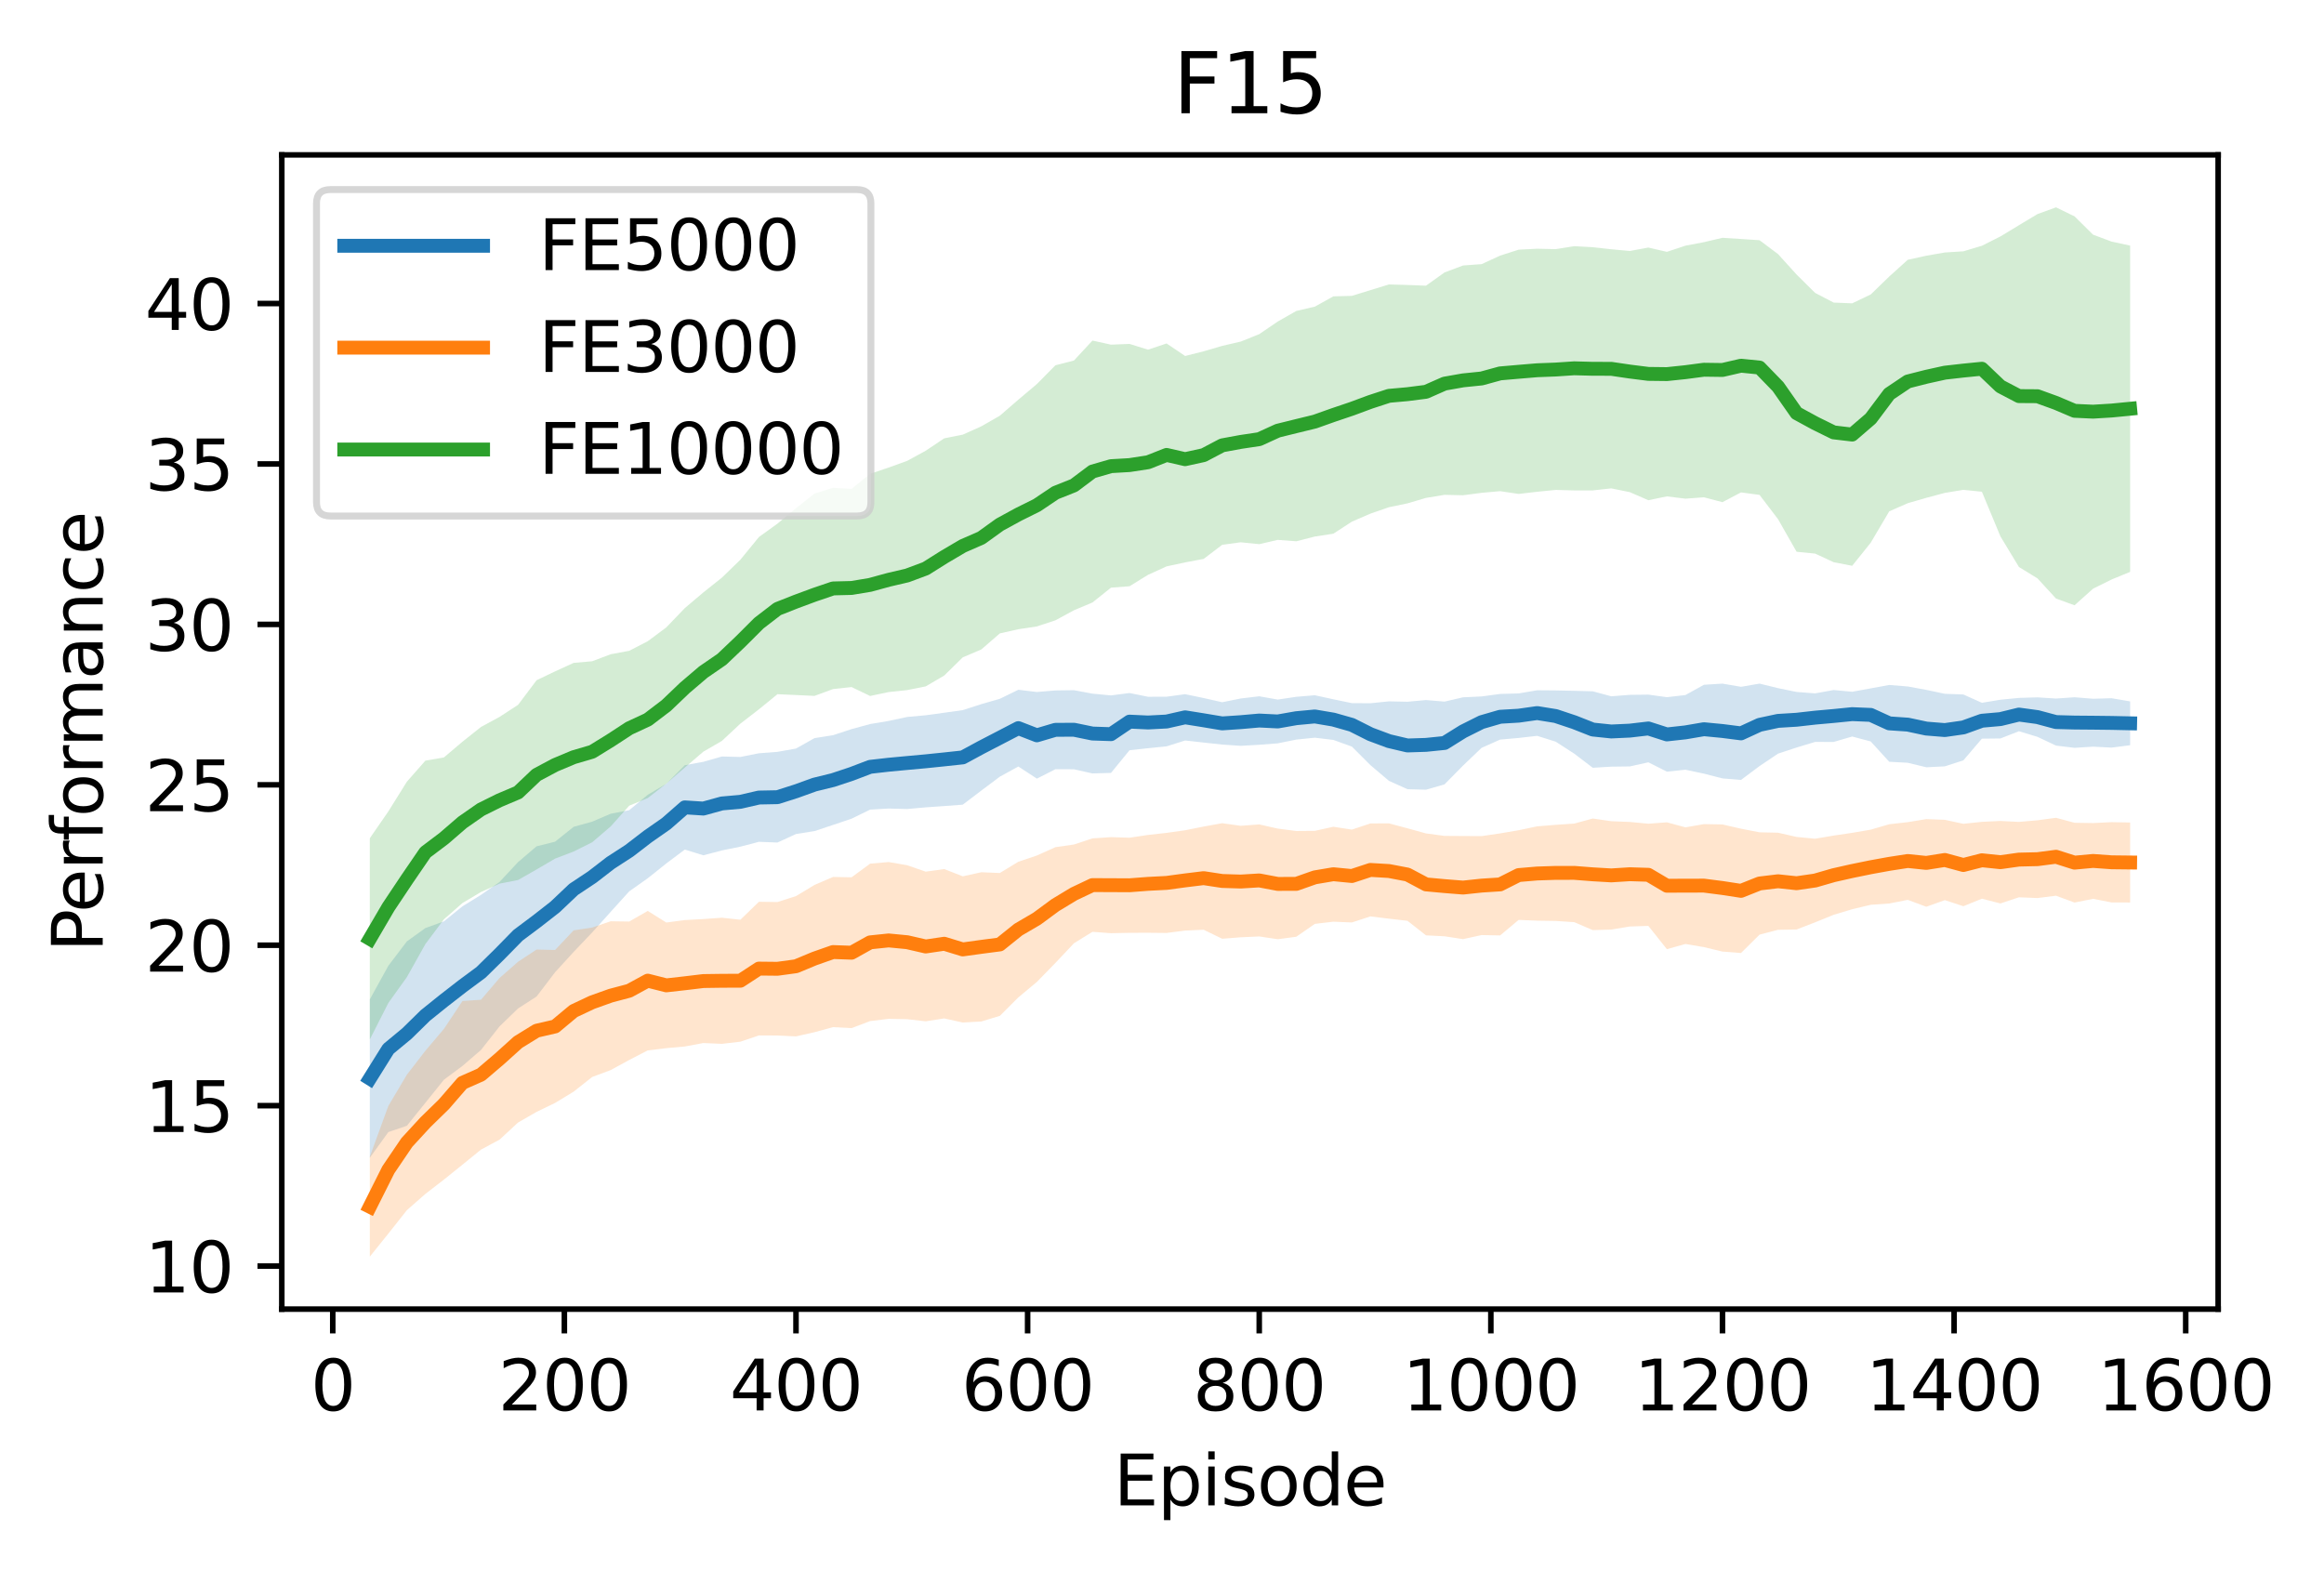 <?xml version="1.0" encoding="utf-8" standalone="no"?>
<!DOCTYPE svg PUBLIC "-//W3C//DTD SVG 1.1//EN"
  "http://www.w3.org/Graphics/SVG/1.1/DTD/svg11.dtd">
<svg xmlns:xlink="http://www.w3.org/1999/xlink" width="334.856pt" height="226.194pt" viewBox="0 0 334.856 226.194" xmlns="http://www.w3.org/2000/svg" version="1.1">
 <defs>
  <style type="text/css">*{stroke-linejoin: round; stroke-linecap: butt}</style>
 </defs>
 <g id="figure_1">
  <g id="patch_1">
   <path d="M 0 226.194 
L 334.856 226.194 
L 334.856 0 
L 0 0 
z
" style="fill: #ffffff"/>
  </g>
  <g id="axes_1">
   <g id="patch_2">
    <path d="M 40.603 188.638 
L 319.603 188.638 
L 319.603 22.318 
L 40.603 22.318 
z
" style="fill: #ffffff"/>
   </g>
   <g id="PolyCollection_1">
    <path d="M 53.285 144.011 
L 53.285 166.824 
L 55.955 163.126 
L 58.625 162.217 
L 61.295 158.903 
L 63.964 155.582 
L 66.634 153.595 
L 69.304 151.291 
L 71.974 147.9 
L 74.644 145.314 
L 77.314 143.592 
L 79.984 140.09 
L 82.653 137.168 
L 85.323 134.362 
L 87.993 131.389 
L 90.663 128.439 
L 93.333 126.551 
L 96.003 124.417 
L 98.673 122.417 
L 101.342 123.246 
L 104.012 122.541 
L 106.682 122 
L 109.352 121.3 
L 112.022 121.404 
L 114.692 120.176 
L 117.361 119.754 
L 120.031 118.866 
L 122.701 117.968 
L 125.371 116.663 
L 128.041 116.506 
L 130.711 116.575 
L 133.381 116.335 
L 136.05 116.149 
L 138.72 115.948 
L 141.39 113.92 
L 144.06 111.918 
L 146.73 110.448 
L 149.4 112.197 
L 152.07 110.84 
L 154.739 110.848 
L 157.409 111.448 
L 160.079 111.372 
L 162.749 108.105 
L 165.419 107.813 
L 168.089 107.545 
L 170.759 106.699 
L 173.428 106.998 
L 176.098 107.288 
L 178.768 107.469 
L 181.438 107.318 
L 184.108 107.111 
L 186.778 106.571 
L 189.448 106.297 
L 192.117 106.618 
L 194.787 107.58 
L 197.457 110.25 
L 200.127 112.516 
L 202.797 113.72 
L 205.467 113.793 
L 208.137 113.021 
L 210.806 110.313 
L 213.476 107.761 
L 216.146 106.572 
L 218.816 106.334 
L 221.486 106.031 
L 224.156 106.871 
L 226.826 108.597 
L 229.495 110.632 
L 232.165 110.472 
L 234.835 110.438 
L 237.505 109.843 
L 240.175 111.19 
L 242.845 110.912 
L 245.515 111.479 
L 248.184 112.164 
L 250.854 112.385 
L 253.524 110.388 
L 256.194 108.592 
L 258.864 107.715 
L 261.534 106.906 
L 264.204 106.911 
L 266.873 106.129 
L 269.543 106.837 
L 272.213 109.766 
L 274.883 109.912 
L 277.553 110.56 
L 280.223 110.426 
L 282.893 109.563 
L 285.562 106.437 
L 288.232 106.409 
L 290.902 105.366 
L 293.572 106.174 
L 296.242 107.435 
L 298.912 107.759 
L 301.582 107.589 
L 304.251 107.726 
L 306.921 107.384 
L 306.921 101.067 
L 306.921 101.067 
L 304.251 100.611 
L 301.582 100.687 
L 298.912 100.473 
L 296.242 100.656 
L 293.572 100.486 
L 290.902 100.564 
L 288.232 100.827 
L 285.562 101.27 
L 282.893 100.071 
L 280.223 99.973 
L 277.553 99.407 
L 274.883 98.917 
L 272.213 98.701 
L 269.543 99.191 
L 266.873 99.678 
L 264.204 99.429 
L 261.534 99.912 
L 258.864 99.707 
L 256.194 99.158 
L 253.524 98.504 
L 250.854 98.965 
L 248.184 98.505 
L 245.515 98.673 
L 242.845 100.153 
L 240.175 100.462 
L 237.505 100.092 
L 234.835 100.123 
L 232.165 100.333 
L 229.495 99.615 
L 226.826 99.542 
L 224.156 99.487 
L 221.486 99.465 
L 218.816 99.919 
L 216.146 99.993 
L 213.476 100.355 
L 210.806 100.478 
L 208.137 101.098 
L 205.467 100.872 
L 202.797 101.117 
L 200.127 101.061 
L 197.457 101.335 
L 194.787 101.318 
L 192.117 100.764 
L 189.448 100.182 
L 186.778 100.406 
L 184.108 100.805 
L 181.438 100.331 
L 178.768 100.65 
L 176.098 101.188 
L 173.428 100.584 
L 170.759 100.028 
L 168.089 100.392 
L 165.419 100.401 
L 162.749 99.861 
L 160.079 100.205 
L 157.409 99.952 
L 154.739 99.454 
L 152.07 99.49 
L 149.4 99.714 
L 146.73 99.392 
L 144.06 100.695 
L 141.39 101.464 
L 138.72 102.326 
L 136.05 102.701 
L 133.381 103.066 
L 130.711 103.311 
L 128.041 103.883 
L 125.371 104.331 
L 122.701 105.059 
L 120.031 105.938 
L 117.361 106.36 
L 114.692 107.862 
L 112.022 108.337 
L 109.352 108.543 
L 106.682 109.074 
L 104.012 109.007 
L 101.342 109.775 
L 98.673 110.258 
L 96.003 112.931 
L 93.333 114.526 
L 90.663 116.743 
L 87.993 117.255 
L 85.323 118.399 
L 82.653 119.141 
L 79.984 121.282 
L 77.314 121.95 
L 74.644 124.226 
L 71.974 127.089 
L 69.304 128.945 
L 66.634 130.596 
L 63.964 132.761 
L 61.295 133.729 
L 58.625 135.649 
L 55.955 139.163 
L 53.285 144.011 
z
" clip-path="url(#p8055c7cadb)" style="fill: #1f77b4; fill-opacity: 0.2"/>
   </g>
   <g id="PolyCollection_2">
    <path d="M 53.285 166.68 
L 53.285 181.078 
L 55.955 177.755 
L 58.625 174.381 
L 61.295 172.036 
L 63.964 169.974 
L 66.634 167.823 
L 69.304 165.65 
L 71.974 164.222 
L 74.644 161.751 
L 77.314 160.216 
L 79.984 158.924 
L 82.653 157.302 
L 85.323 155.189 
L 87.993 154.193 
L 90.663 152.734 
L 93.333 151.357 
L 96.003 151.036 
L 98.673 150.794 
L 101.342 150.296 
L 104.012 150.413 
L 106.682 150.103 
L 109.352 149.198 
L 112.022 149.211 
L 114.692 149.339 
L 117.361 148.734 
L 120.031 148.008 
L 122.701 148.146 
L 125.371 147.132 
L 128.041 146.809 
L 130.711 146.862 
L 133.381 147.164 
L 136.05 146.749 
L 138.72 147.34 
L 141.39 147.19 
L 144.06 146.381 
L 146.73 143.717 
L 149.4 141.489 
L 152.07 138.755 
L 154.739 135.919 
L 157.409 134.271 
L 160.079 134.469 
L 162.749 134.415 
L 165.419 134.407 
L 168.089 134.434 
L 170.759 134.089 
L 173.428 133.97 
L 176.098 135.269 
L 178.768 135.058 
L 181.438 134.937 
L 184.108 135.338 
L 186.778 134.981 
L 189.448 133.126 
L 192.117 132.811 
L 194.787 132.92 
L 197.457 132.049 
L 200.127 132.376 
L 202.797 132.683 
L 205.467 134.779 
L 208.137 134.914 
L 210.806 135.323 
L 213.476 134.74 
L 216.146 134.789 
L 218.816 132.554 
L 221.486 132.661 
L 224.156 132.703 
L 226.826 132.878 
L 229.495 134.023 
L 232.165 133.948 
L 234.835 133.503 
L 237.505 133.417 
L 240.175 136.771 
L 242.845 136.023 
L 245.515 136.476 
L 248.184 137.117 
L 250.854 137.325 
L 253.524 134.679 
L 256.194 133.979 
L 258.864 133.935 
L 261.534 132.904 
L 264.204 131.818 
L 266.873 131.014 
L 269.543 130.377 
L 272.213 130.188 
L 274.883 129.664 
L 277.553 130.658 
L 280.223 129.705 
L 282.893 130.58 
L 285.562 129.498 
L 288.232 130.183 
L 290.902 129.296 
L 293.572 129.405 
L 296.242 129.068 
L 298.912 130.053 
L 301.582 129.516 
L 304.251 130.036 
L 306.921 130.046 
L 306.921 118.518 
L 306.921 118.518 
L 304.251 118.468 
L 301.582 118.6 
L 298.912 118.557 
L 296.242 117.841 
L 293.572 118.199 
L 290.902 118.431 
L 288.232 118.296 
L 285.562 118.422 
L 282.893 118.706 
L 280.223 118.131 
L 277.553 118.029 
L 274.883 118.469 
L 272.213 118.77 
L 269.543 119.55 
L 266.873 120.007 
L 264.204 120.404 
L 261.534 120.856 
L 258.864 120.599 
L 256.194 119.989 
L 253.524 119.932 
L 250.854 119.411 
L 248.184 118.798 
L 245.515 118.752 
L 242.845 119.216 
L 240.175 118.492 
L 237.505 118.692 
L 234.835 118.439 
L 232.165 118.333 
L 229.495 117.944 
L 226.826 118.674 
L 224.156 118.854 
L 221.486 119.072 
L 218.816 119.632 
L 216.146 120.087 
L 213.476 120.481 
L 210.806 120.467 
L 208.137 120.45 
L 205.467 120.092 
L 202.797 119.354 
L 200.127 118.643 
L 197.457 118.655 
L 194.787 119.541 
L 192.117 119.132 
L 189.448 119.721 
L 186.778 119.743 
L 184.108 119.397 
L 181.438 118.794 
L 178.768 118.995 
L 176.098 118.619 
L 173.428 119.103 
L 170.759 119.636 
L 168.089 120.012 
L 165.419 120.311 
L 162.749 120.71 
L 160.079 120.628 
L 157.409 120.807 
L 154.739 121.69 
L 152.07 122.074 
L 149.4 123.273 
L 146.73 124.172 
L 144.06 125.796 
L 141.39 125.686 
L 138.72 126.274 
L 136.05 125.228 
L 133.381 125.602 
L 130.711 124.676 
L 128.041 124.215 
L 125.371 124.449 
L 122.701 126.414 
L 120.031 126.364 
L 117.361 127.512 
L 114.692 129.124 
L 112.022 129.982 
L 109.352 129.94 
L 106.682 132.528 
L 104.012 132.239 
L 101.342 132.432 
L 98.673 132.576 
L 96.003 132.932 
L 93.333 131.259 
L 90.663 132.789 
L 87.993 132.749 
L 85.323 133.656 
L 82.653 134.059 
L 79.984 136.887 
L 77.314 136.825 
L 74.644 138.586 
L 71.974 140.93 
L 69.304 144.057 
L 66.634 144.243 
L 63.964 148.259 
L 61.295 151.405 
L 58.625 154.863 
L 55.955 159.363 
L 53.285 166.68 
z
" clip-path="url(#p8055c7cadb)" style="fill: #ff7f0e; fill-opacity: 0.2"/>
   </g>
   <g id="PolyCollection_3">
    <path d="M 53.285 120.786 
L 53.285 149.777 
L 55.955 144.519 
L 58.625 140.798 
L 61.295 136.033 
L 63.964 132.468 
L 66.634 130.121 
L 69.304 128.532 
L 71.974 127.329 
L 74.644 126.806 
L 77.314 125.283 
L 79.984 123.72 
L 82.653 122.701 
L 85.323 121.368 
L 87.993 119.083 
L 90.663 116.094 
L 93.333 114.994 
L 96.003 112.918 
L 98.673 110.6 
L 101.342 108.311 
L 104.012 106.764 
L 106.682 104.27 
L 109.352 102.206 
L 112.022 100.028 
L 114.692 100.15 
L 117.361 100.273 
L 120.031 99.291 
L 122.701 99.002 
L 125.371 100.286 
L 128.041 99.721 
L 130.711 99.438 
L 133.381 98.907 
L 136.05 97.341 
L 138.72 94.722 
L 141.39 93.586 
L 144.06 91.272 
L 146.73 90.669 
L 149.4 90.264 
L 152.07 89.384 
L 154.739 87.939 
L 157.409 86.814 
L 160.079 84.68 
L 162.749 84.474 
L 165.419 82.829 
L 168.089 81.614 
L 170.759 81.039 
L 173.428 80.535 
L 176.098 78.506 
L 178.768 78.142 
L 181.438 78.412 
L 184.108 77.794 
L 186.778 77.996 
L 189.448 77.312 
L 192.117 76.903 
L 194.787 75.168 
L 197.457 74.012 
L 200.127 73.088 
L 202.797 72.532 
L 205.467 71.745 
L 208.137 71.303 
L 210.806 71.363 
L 213.476 71.013 
L 216.146 70.775 
L 218.816 71.172 
L 221.486 70.861 
L 224.156 70.595 
L 226.826 70.667 
L 229.495 70.664 
L 232.165 70.373 
L 234.835 70.917 
L 237.505 72.078 
L 240.175 71.525 
L 242.845 71.856 
L 245.515 71.658 
L 248.184 72.36 
L 250.854 70.952 
L 253.524 71.312 
L 256.194 74.816 
L 258.864 79.505 
L 261.534 79.77 
L 264.204 81.008 
L 266.873 81.53 
L 269.543 78.204 
L 272.213 73.68 
L 274.883 72.509 
L 277.553 71.736 
L 280.223 71.022 
L 282.893 70.583 
L 285.562 70.855 
L 288.232 77.286 
L 290.902 81.701 
L 293.572 83.339 
L 296.242 86.247 
L 298.912 87.218 
L 301.582 84.826 
L 304.251 83.501 
L 306.921 82.406 
L 306.921 35.39 
L 306.921 35.39 
L 304.251 34.813 
L 301.582 33.813 
L 298.912 31.176 
L 296.242 29.878 
L 293.572 30.85 
L 290.902 32.452 
L 288.232 34.069 
L 285.562 35.414 
L 282.893 36.214 
L 280.223 36.382 
L 277.553 36.848 
L 274.883 37.433 
L 272.213 39.846 
L 269.543 42.434 
L 266.873 43.708 
L 264.204 43.6 
L 261.534 42.206 
L 258.864 39.56 
L 256.194 36.617 
L 253.524 34.613 
L 250.854 34.438 
L 248.184 34.265 
L 245.515 34.895 
L 242.845 35.401 
L 240.175 36.29 
L 237.505 35.672 
L 234.835 36.164 
L 232.165 35.919 
L 229.495 35.619 
L 226.826 35.474 
L 224.156 35.9 
L 221.486 35.84 
L 218.816 35.976 
L 216.146 36.834 
L 213.476 38.061 
L 210.806 38.255 
L 208.137 39.257 
L 205.467 41.167 
L 202.797 41.063 
L 200.127 40.988 
L 197.457 41.808 
L 194.787 42.633 
L 192.117 42.703 
L 189.448 44.188 
L 186.778 44.809 
L 184.108 46.33 
L 181.438 48.15 
L 178.768 49.221 
L 176.098 49.84 
L 173.428 50.625 
L 170.759 51.294 
L 168.089 49.492 
L 165.419 50.386 
L 162.749 49.558 
L 160.079 49.664 
L 157.409 49.073 
L 154.739 51.953 
L 152.07 52.634 
L 149.4 55.339 
L 146.73 57.591 
L 144.06 59.904 
L 141.39 61.433 
L 138.72 62.631 
L 136.05 63.162 
L 133.381 64.948 
L 130.711 66.407 
L 128.041 67.372 
L 125.371 68.273 
L 122.701 70.441 
L 120.031 70.289 
L 117.361 71.125 
L 114.692 73.223 
L 112.022 75.453 
L 109.352 77.382 
L 106.682 80.648 
L 104.012 83.239 
L 101.342 85.365 
L 98.673 87.624 
L 96.003 90.407 
L 93.333 92.397 
L 90.663 93.776 
L 87.993 94.276 
L 85.323 95.283 
L 82.653 95.519 
L 79.984 96.74 
L 77.314 98.018 
L 74.644 101.568 
L 71.974 103.303 
L 69.304 104.75 
L 66.634 106.877 
L 63.964 109.14 
L 61.295 109.603 
L 58.625 112.64 
L 55.955 116.921 
L 53.285 120.786 
z
" clip-path="url(#p8055c7cadb)" style="fill: #2ca02c; fill-opacity: 0.2"/>
   </g>
   <g id="matplotlib.axis_1">
    <g id="xtick_1">
     <g id="line2d_1">
      <defs>
       <path id="m98cef5ed36" d="M 0 0 
L 0 3.5 
" style="stroke: #000000; stroke-width: 0.8"/>
      </defs>
      <g>
       <use xlink:href="#m98cef5ed36" x="47.945" y="188.638" style="stroke: #000000; stroke-width: 0.8"/>
      </g>
     </g>
     <g id="text_1">
      <!-- 0 -->
      <g transform="translate(44.764 203.237) scale(0.1 -0.1)">
       <defs>
        <path id="DejaVuSans-30" d="M 2034 4250 
Q 1547 4250 1301 3770 
Q 1056 3291 1056 2328 
Q 1056 1369 1301 889 
Q 1547 409 2034 409 
Q 2525 409 2770 889 
Q 3016 1369 3016 2328 
Q 3016 3291 2770 3770 
Q 2525 4250 2034 4250 
z
M 2034 4750 
Q 2819 4750 3233 4129 
Q 3647 3509 3647 2328 
Q 3647 1150 3233 529 
Q 2819 -91 2034 -91 
Q 1250 -91 836 529 
Q 422 1150 422 2328 
Q 422 3509 836 4129 
Q 1250 4750 2034 4750 
z
" transform="scale(0.016)"/>
       </defs>
       <use xlink:href="#DejaVuSans-30"/>
      </g>
     </g>
    </g>
    <g id="xtick_2">
     <g id="line2d_2">
      <g>
       <use xlink:href="#m98cef5ed36" x="81.318" y="188.638" style="stroke: #000000; stroke-width: 0.8"/>
      </g>
     </g>
     <g id="text_2">
      <!-- 200 -->
      <g transform="translate(71.775 203.237) scale(0.1 -0.1)">
       <defs>
        <path id="DejaVuSans-32" d="M 1228 531 
L 3431 531 
L 3431 0 
L 469 0 
L 469 531 
Q 828 903 1448 1529 
Q 2069 2156 2228 2338 
Q 2531 2678 2651 2914 
Q 2772 3150 2772 3378 
Q 2772 3750 2511 3984 
Q 2250 4219 1831 4219 
Q 1534 4219 1204 4116 
Q 875 4013 500 3803 
L 500 4441 
Q 881 4594 1212 4672 
Q 1544 4750 1819 4750 
Q 2544 4750 2975 4387 
Q 3406 4025 3406 3419 
Q 3406 3131 3298 2873 
Q 3191 2616 2906 2266 
Q 2828 2175 2409 1742 
Q 1991 1309 1228 531 
z
" transform="scale(0.016)"/>
       </defs>
       <use xlink:href="#DejaVuSans-32"/>
       <use xlink:href="#DejaVuSans-30" x="63.623"/>
       <use xlink:href="#DejaVuSans-30" x="127.246"/>
      </g>
     </g>
    </g>
    <g id="xtick_3">
     <g id="line2d_3">
      <g>
       <use xlink:href="#m98cef5ed36" x="114.692" y="188.638" style="stroke: #000000; stroke-width: 0.8"/>
      </g>
     </g>
     <g id="text_3">
      <!-- 400 -->
      <g transform="translate(105.148 203.237) scale(0.1 -0.1)">
       <defs>
        <path id="DejaVuSans-34" d="M 2419 4116 
L 825 1625 
L 2419 1625 
L 2419 4116 
z
M 2253 4666 
L 3047 4666 
L 3047 1625 
L 3713 1625 
L 3713 1100 
L 3047 1100 
L 3047 0 
L 2419 0 
L 2419 1100 
L 313 1100 
L 313 1709 
L 2253 4666 
z
" transform="scale(0.016)"/>
       </defs>
       <use xlink:href="#DejaVuSans-34"/>
       <use xlink:href="#DejaVuSans-30" x="63.623"/>
       <use xlink:href="#DejaVuSans-30" x="127.246"/>
      </g>
     </g>
    </g>
    <g id="xtick_4">
     <g id="line2d_4">
      <g>
       <use xlink:href="#m98cef5ed36" x="148.065" y="188.638" style="stroke: #000000; stroke-width: 0.8"/>
      </g>
     </g>
     <g id="text_4">
      <!-- 600 -->
      <g transform="translate(138.521 203.237) scale(0.1 -0.1)">
       <defs>
        <path id="DejaVuSans-36" d="M 2113 2584 
Q 1688 2584 1439 2293 
Q 1191 2003 1191 1497 
Q 1191 994 1439 701 
Q 1688 409 2113 409 
Q 2538 409 2786 701 
Q 3034 994 3034 1497 
Q 3034 2003 2786 2293 
Q 2538 2584 2113 2584 
z
M 3366 4563 
L 3366 3988 
Q 3128 4100 2886 4159 
Q 2644 4219 2406 4219 
Q 1781 4219 1451 3797 
Q 1122 3375 1075 2522 
Q 1259 2794 1537 2939 
Q 1816 3084 2150 3084 
Q 2853 3084 3261 2657 
Q 3669 2231 3669 1497 
Q 3669 778 3244 343 
Q 2819 -91 2113 -91 
Q 1303 -91 875 529 
Q 447 1150 447 2328 
Q 447 3434 972 4092 
Q 1497 4750 2381 4750 
Q 2619 4750 2861 4703 
Q 3103 4656 3366 4563 
z
" transform="scale(0.016)"/>
       </defs>
       <use xlink:href="#DejaVuSans-36"/>
       <use xlink:href="#DejaVuSans-30" x="63.623"/>
       <use xlink:href="#DejaVuSans-30" x="127.246"/>
      </g>
     </g>
    </g>
    <g id="xtick_5">
     <g id="line2d_5">
      <g>
       <use xlink:href="#m98cef5ed36" x="181.438" y="188.638" style="stroke: #000000; stroke-width: 0.8"/>
      </g>
     </g>
     <g id="text_5">
      <!-- 800 -->
      <g transform="translate(171.894 203.237) scale(0.1 -0.1)">
       <defs>
        <path id="DejaVuSans-38" d="M 2034 2216 
Q 1584 2216 1326 1975 
Q 1069 1734 1069 1313 
Q 1069 891 1326 650 
Q 1584 409 2034 409 
Q 2484 409 2743 651 
Q 3003 894 3003 1313 
Q 3003 1734 2745 1975 
Q 2488 2216 2034 2216 
z
M 1403 2484 
Q 997 2584 770 2862 
Q 544 3141 544 3541 
Q 544 4100 942 4425 
Q 1341 4750 2034 4750 
Q 2731 4750 3128 4425 
Q 3525 4100 3525 3541 
Q 3525 3141 3298 2862 
Q 3072 2584 2669 2484 
Q 3125 2378 3379 2068 
Q 3634 1759 3634 1313 
Q 3634 634 3220 271 
Q 2806 -91 2034 -91 
Q 1263 -91 848 271 
Q 434 634 434 1313 
Q 434 1759 690 2068 
Q 947 2378 1403 2484 
z
M 1172 3481 
Q 1172 3119 1398 2916 
Q 1625 2713 2034 2713 
Q 2441 2713 2670 2916 
Q 2900 3119 2900 3481 
Q 2900 3844 2670 4047 
Q 2441 4250 2034 4250 
Q 1625 4250 1398 4047 
Q 1172 3844 1172 3481 
z
" transform="scale(0.016)"/>
       </defs>
       <use xlink:href="#DejaVuSans-38"/>
       <use xlink:href="#DejaVuSans-30" x="63.623"/>
       <use xlink:href="#DejaVuSans-30" x="127.246"/>
      </g>
     </g>
    </g>
    <g id="xtick_6">
     <g id="line2d_6">
      <g>
       <use xlink:href="#m98cef5ed36" x="214.811" y="188.638" style="stroke: #000000; stroke-width: 0.8"/>
      </g>
     </g>
     <g id="text_6">
      <!-- 1000 -->
      <g transform="translate(202.086 203.237) scale(0.1 -0.1)">
       <defs>
        <path id="DejaVuSans-31" d="M 794 531 
L 1825 531 
L 1825 4091 
L 703 3866 
L 703 4441 
L 1819 4666 
L 2450 4666 
L 2450 531 
L 3481 531 
L 3481 0 
L 794 0 
L 794 531 
z
" transform="scale(0.016)"/>
       </defs>
       <use xlink:href="#DejaVuSans-31"/>
       <use xlink:href="#DejaVuSans-30" x="63.623"/>
       <use xlink:href="#DejaVuSans-30" x="127.246"/>
       <use xlink:href="#DejaVuSans-30" x="190.869"/>
      </g>
     </g>
    </g>
    <g id="xtick_7">
     <g id="line2d_7">
      <g>
       <use xlink:href="#m98cef5ed36" x="248.184" y="188.638" style="stroke: #000000; stroke-width: 0.8"/>
      </g>
     </g>
     <g id="text_7">
      <!-- 1200 -->
      <g transform="translate(235.459 203.237) scale(0.1 -0.1)">
       <use xlink:href="#DejaVuSans-31"/>
       <use xlink:href="#DejaVuSans-32" x="63.623"/>
       <use xlink:href="#DejaVuSans-30" x="127.246"/>
       <use xlink:href="#DejaVuSans-30" x="190.869"/>
      </g>
     </g>
    </g>
    <g id="xtick_8">
     <g id="line2d_8">
      <g>
       <use xlink:href="#m98cef5ed36" x="281.558" y="188.638" style="stroke: #000000; stroke-width: 0.8"/>
      </g>
     </g>
     <g id="text_8">
      <!-- 1400 -->
      <g transform="translate(268.833 203.237) scale(0.1 -0.1)">
       <use xlink:href="#DejaVuSans-31"/>
       <use xlink:href="#DejaVuSans-34" x="63.623"/>
       <use xlink:href="#DejaVuSans-30" x="127.246"/>
       <use xlink:href="#DejaVuSans-30" x="190.869"/>
      </g>
     </g>
    </g>
    <g id="xtick_9">
     <g id="line2d_9">
      <g>
       <use xlink:href="#m98cef5ed36" x="314.931" y="188.638" style="stroke: #000000; stroke-width: 0.8"/>
      </g>
     </g>
     <g id="text_9">
      <!-- 1600 -->
      <g transform="translate(302.206 203.237) scale(0.1 -0.1)">
       <use xlink:href="#DejaVuSans-31"/>
       <use xlink:href="#DejaVuSans-36" x="63.623"/>
       <use xlink:href="#DejaVuSans-30" x="127.246"/>
       <use xlink:href="#DejaVuSans-30" x="190.869"/>
      </g>
     </g>
    </g>
    <g id="text_10">
     <!-- Episode -->
     <g transform="translate(160.466 216.915) scale(0.1 -0.1)">
      <defs>
       <path id="DejaVuSans-45" d="M 628 4666 
L 3578 4666 
L 3578 4134 
L 1259 4134 
L 1259 2753 
L 3481 2753 
L 3481 2222 
L 1259 2222 
L 1259 531 
L 3634 531 
L 3634 0 
L 628 0 
L 628 4666 
z
" transform="scale(0.016)"/>
       <path id="DejaVuSans-70" d="M 1159 525 
L 1159 -1331 
L 581 -1331 
L 581 3500 
L 1159 3500 
L 1159 2969 
Q 1341 3281 1617 3432 
Q 1894 3584 2278 3584 
Q 2916 3584 3314 3078 
Q 3713 2572 3713 1747 
Q 3713 922 3314 415 
Q 2916 -91 2278 -91 
Q 1894 -91 1617 61 
Q 1341 213 1159 525 
z
M 3116 1747 
Q 3116 2381 2855 2742 
Q 2594 3103 2138 3103 
Q 1681 3103 1420 2742 
Q 1159 2381 1159 1747 
Q 1159 1113 1420 752 
Q 1681 391 2138 391 
Q 2594 391 2855 752 
Q 3116 1113 3116 1747 
z
" transform="scale(0.016)"/>
       <path id="DejaVuSans-69" d="M 603 3500 
L 1178 3500 
L 1178 0 
L 603 0 
L 603 3500 
z
M 603 4863 
L 1178 4863 
L 1178 4134 
L 603 4134 
L 603 4863 
z
" transform="scale(0.016)"/>
       <path id="DejaVuSans-73" d="M 2834 3397 
L 2834 2853 
Q 2591 2978 2328 3040 
Q 2066 3103 1784 3103 
Q 1356 3103 1142 2972 
Q 928 2841 928 2578 
Q 928 2378 1081 2264 
Q 1234 2150 1697 2047 
L 1894 2003 
Q 2506 1872 2764 1633 
Q 3022 1394 3022 966 
Q 3022 478 2636 193 
Q 2250 -91 1575 -91 
Q 1294 -91 989 -36 
Q 684 19 347 128 
L 347 722 
Q 666 556 975 473 
Q 1284 391 1588 391 
Q 1994 391 2212 530 
Q 2431 669 2431 922 
Q 2431 1156 2273 1281 
Q 2116 1406 1581 1522 
L 1381 1569 
Q 847 1681 609 1914 
Q 372 2147 372 2553 
Q 372 3047 722 3315 
Q 1072 3584 1716 3584 
Q 2034 3584 2315 3537 
Q 2597 3491 2834 3397 
z
" transform="scale(0.016)"/>
       <path id="DejaVuSans-6f" d="M 1959 3097 
Q 1497 3097 1228 2736 
Q 959 2375 959 1747 
Q 959 1119 1226 758 
Q 1494 397 1959 397 
Q 2419 397 2687 759 
Q 2956 1122 2956 1747 
Q 2956 2369 2687 2733 
Q 2419 3097 1959 3097 
z
M 1959 3584 
Q 2709 3584 3137 3096 
Q 3566 2609 3566 1747 
Q 3566 888 3137 398 
Q 2709 -91 1959 -91 
Q 1206 -91 779 398 
Q 353 888 353 1747 
Q 353 2609 779 3096 
Q 1206 3584 1959 3584 
z
" transform="scale(0.016)"/>
       <path id="DejaVuSans-64" d="M 2906 2969 
L 2906 4863 
L 3481 4863 
L 3481 0 
L 2906 0 
L 2906 525 
Q 2725 213 2448 61 
Q 2172 -91 1784 -91 
Q 1150 -91 751 415 
Q 353 922 353 1747 
Q 353 2572 751 3078 
Q 1150 3584 1784 3584 
Q 2172 3584 2448 3432 
Q 2725 3281 2906 2969 
z
M 947 1747 
Q 947 1113 1208 752 
Q 1469 391 1925 391 
Q 2381 391 2643 752 
Q 2906 1113 2906 1747 
Q 2906 2381 2643 2742 
Q 2381 3103 1925 3103 
Q 1469 3103 1208 2742 
Q 947 2381 947 1747 
z
" transform="scale(0.016)"/>
       <path id="DejaVuSans-65" d="M 3597 1894 
L 3597 1613 
L 953 1613 
Q 991 1019 1311 708 
Q 1631 397 2203 397 
Q 2534 397 2845 478 
Q 3156 559 3463 722 
L 3463 178 
Q 3153 47 2828 -22 
Q 2503 -91 2169 -91 
Q 1331 -91 842 396 
Q 353 884 353 1716 
Q 353 2575 817 3079 
Q 1281 3584 2069 3584 
Q 2775 3584 3186 3129 
Q 3597 2675 3597 1894 
z
M 3022 2063 
Q 3016 2534 2758 2815 
Q 2500 3097 2075 3097 
Q 1594 3097 1305 2825 
Q 1016 2553 972 2059 
L 3022 2063 
z
" transform="scale(0.016)"/>
      </defs>
      <use xlink:href="#DejaVuSans-45"/>
      <use xlink:href="#DejaVuSans-70" x="63.184"/>
      <use xlink:href="#DejaVuSans-69" x="126.66"/>
      <use xlink:href="#DejaVuSans-73" x="154.443"/>
      <use xlink:href="#DejaVuSans-6f" x="206.543"/>
      <use xlink:href="#DejaVuSans-64" x="267.725"/>
      <use xlink:href="#DejaVuSans-65" x="331.201"/>
     </g>
    </g>
   </g>
   <g id="matplotlib.axis_2">
    <g id="ytick_1">
     <g id="line2d_10">
      <defs>
       <path id="mb66de865e9" d="M 0 0 
L -3.5 0 
" style="stroke: #000000; stroke-width: 0.8"/>
      </defs>
      <g>
       <use xlink:href="#mb66de865e9" x="40.603" y="182.435" style="stroke: #000000; stroke-width: 0.8"/>
      </g>
     </g>
     <g id="text_11">
      <!-- 10 -->
      <g transform="translate(20.878 186.234) scale(0.1 -0.1)">
       <use xlink:href="#DejaVuSans-31"/>
       <use xlink:href="#DejaVuSans-30" x="63.623"/>
      </g>
     </g>
    </g>
    <g id="ytick_2">
     <g id="line2d_11">
      <g>
       <use xlink:href="#mb66de865e9" x="40.603" y="159.319" style="stroke: #000000; stroke-width: 0.8"/>
      </g>
     </g>
     <g id="text_12">
      <!-- 15 -->
      <g transform="translate(20.878 163.118) scale(0.1 -0.1)">
       <defs>
        <path id="DejaVuSans-35" d="M 691 4666 
L 3169 4666 
L 3169 4134 
L 1269 4134 
L 1269 2991 
Q 1406 3038 1543 3061 
Q 1681 3084 1819 3084 
Q 2600 3084 3056 2656 
Q 3513 2228 3513 1497 
Q 3513 744 3044 326 
Q 2575 -91 1722 -91 
Q 1428 -91 1123 -41 
Q 819 9 494 109 
L 494 744 
Q 775 591 1075 516 
Q 1375 441 1709 441 
Q 2250 441 2565 725 
Q 2881 1009 2881 1497 
Q 2881 1984 2565 2268 
Q 2250 2553 1709 2553 
Q 1456 2553 1204 2497 
Q 953 2441 691 2322 
L 691 4666 
z
" transform="scale(0.016)"/>
       </defs>
       <use xlink:href="#DejaVuSans-31"/>
       <use xlink:href="#DejaVuSans-35" x="63.623"/>
      </g>
     </g>
    </g>
    <g id="ytick_3">
     <g id="line2d_12">
      <g>
       <use xlink:href="#mb66de865e9" x="40.603" y="136.203" style="stroke: #000000; stroke-width: 0.8"/>
      </g>
     </g>
     <g id="text_13">
      <!-- 20 -->
      <g transform="translate(20.878 140.002) scale(0.1 -0.1)">
       <use xlink:href="#DejaVuSans-32"/>
       <use xlink:href="#DejaVuSans-30" x="63.623"/>
      </g>
     </g>
    </g>
    <g id="ytick_4">
     <g id="line2d_13">
      <g>
       <use xlink:href="#mb66de865e9" x="40.603" y="113.087" style="stroke: #000000; stroke-width: 0.8"/>
      </g>
     </g>
     <g id="text_14">
      <!-- 25 -->
      <g transform="translate(20.878 116.886) scale(0.1 -0.1)">
       <use xlink:href="#DejaVuSans-32"/>
       <use xlink:href="#DejaVuSans-35" x="63.623"/>
      </g>
     </g>
    </g>
    <g id="ytick_5">
     <g id="line2d_14">
      <g>
       <use xlink:href="#mb66de865e9" x="40.603" y="89.971" style="stroke: #000000; stroke-width: 0.8"/>
      </g>
     </g>
     <g id="text_15">
      <!-- 30 -->
      <g transform="translate(20.878 93.77) scale(0.1 -0.1)">
       <defs>
        <path id="DejaVuSans-33" d="M 2597 2516 
Q 3050 2419 3304 2112 
Q 3559 1806 3559 1356 
Q 3559 666 3084 287 
Q 2609 -91 1734 -91 
Q 1441 -91 1130 -33 
Q 819 25 488 141 
L 488 750 
Q 750 597 1062 519 
Q 1375 441 1716 441 
Q 2309 441 2620 675 
Q 2931 909 2931 1356 
Q 2931 1769 2642 2001 
Q 2353 2234 1838 2234 
L 1294 2234 
L 1294 2753 
L 1863 2753 
Q 2328 2753 2575 2939 
Q 2822 3125 2822 3475 
Q 2822 3834 2567 4026 
Q 2313 4219 1838 4219 
Q 1578 4219 1281 4162 
Q 984 4106 628 3988 
L 628 4550 
Q 988 4650 1302 4700 
Q 1616 4750 1894 4750 
Q 2613 4750 3031 4423 
Q 3450 4097 3450 3541 
Q 3450 3153 3228 2886 
Q 3006 2619 2597 2516 
z
" transform="scale(0.016)"/>
       </defs>
       <use xlink:href="#DejaVuSans-33"/>
       <use xlink:href="#DejaVuSans-30" x="63.623"/>
      </g>
     </g>
    </g>
    <g id="ytick_6">
     <g id="line2d_15">
      <g>
       <use xlink:href="#mb66de865e9" x="40.603" y="66.855" style="stroke: #000000; stroke-width: 0.8"/>
      </g>
     </g>
     <g id="text_16">
      <!-- 35 -->
      <g transform="translate(20.878 70.654) scale(0.1 -0.1)">
       <use xlink:href="#DejaVuSans-33"/>
       <use xlink:href="#DejaVuSans-35" x="63.623"/>
      </g>
     </g>
    </g>
    <g id="ytick_7">
     <g id="line2d_16">
      <g>
       <use xlink:href="#mb66de865e9" x="40.603" y="43.738" style="stroke: #000000; stroke-width: 0.8"/>
      </g>
     </g>
     <g id="text_17">
      <!-- 40 -->
      <g transform="translate(20.878 47.538) scale(0.1 -0.1)">
       <use xlink:href="#DejaVuSans-34"/>
       <use xlink:href="#DejaVuSans-30" x="63.623"/>
      </g>
     </g>
    </g>
    <g id="text_18">
     <!-- Performance -->
     <g transform="translate(14.798 137.16) rotate(-90) scale(0.1 -0.1)">
      <defs>
       <path id="DejaVuSans-50" d="M 1259 4147 
L 1259 2394 
L 2053 2394 
Q 2494 2394 2734 2622 
Q 2975 2850 2975 3272 
Q 2975 3691 2734 3919 
Q 2494 4147 2053 4147 
L 1259 4147 
z
M 628 4666 
L 2053 4666 
Q 2838 4666 3239 4311 
Q 3641 3956 3641 3272 
Q 3641 2581 3239 2228 
Q 2838 1875 2053 1875 
L 1259 1875 
L 1259 0 
L 628 0 
L 628 4666 
z
" transform="scale(0.016)"/>
       <path id="DejaVuSans-72" d="M 2631 2963 
Q 2534 3019 2420 3045 
Q 2306 3072 2169 3072 
Q 1681 3072 1420 2755 
Q 1159 2438 1159 1844 
L 1159 0 
L 581 0 
L 581 3500 
L 1159 3500 
L 1159 2956 
Q 1341 3275 1631 3429 
Q 1922 3584 2338 3584 
Q 2397 3584 2469 3576 
Q 2541 3569 2628 3553 
L 2631 2963 
z
" transform="scale(0.016)"/>
       <path id="DejaVuSans-66" d="M 2375 4863 
L 2375 4384 
L 1825 4384 
Q 1516 4384 1395 4259 
Q 1275 4134 1275 3809 
L 1275 3500 
L 2222 3500 
L 2222 3053 
L 1275 3053 
L 1275 0 
L 697 0 
L 697 3053 
L 147 3053 
L 147 3500 
L 697 3500 
L 697 3744 
Q 697 4328 969 4595 
Q 1241 4863 1831 4863 
L 2375 4863 
z
" transform="scale(0.016)"/>
       <path id="DejaVuSans-6d" d="M 3328 2828 
Q 3544 3216 3844 3400 
Q 4144 3584 4550 3584 
Q 5097 3584 5394 3201 
Q 5691 2819 5691 2113 
L 5691 0 
L 5113 0 
L 5113 2094 
Q 5113 2597 4934 2840 
Q 4756 3084 4391 3084 
Q 3944 3084 3684 2787 
Q 3425 2491 3425 1978 
L 3425 0 
L 2847 0 
L 2847 2094 
Q 2847 2600 2669 2842 
Q 2491 3084 2119 3084 
Q 1678 3084 1418 2786 
Q 1159 2488 1159 1978 
L 1159 0 
L 581 0 
L 581 3500 
L 1159 3500 
L 1159 2956 
Q 1356 3278 1631 3431 
Q 1906 3584 2284 3584 
Q 2666 3584 2933 3390 
Q 3200 3197 3328 2828 
z
" transform="scale(0.016)"/>
       <path id="DejaVuSans-61" d="M 2194 1759 
Q 1497 1759 1228 1600 
Q 959 1441 959 1056 
Q 959 750 1161 570 
Q 1363 391 1709 391 
Q 2188 391 2477 730 
Q 2766 1069 2766 1631 
L 2766 1759 
L 2194 1759 
z
M 3341 1997 
L 3341 0 
L 2766 0 
L 2766 531 
Q 2569 213 2275 61 
Q 1981 -91 1556 -91 
Q 1019 -91 701 211 
Q 384 513 384 1019 
Q 384 1609 779 1909 
Q 1175 2209 1959 2209 
L 2766 2209 
L 2766 2266 
Q 2766 2663 2505 2880 
Q 2244 3097 1772 3097 
Q 1472 3097 1187 3025 
Q 903 2953 641 2809 
L 641 3341 
Q 956 3463 1253 3523 
Q 1550 3584 1831 3584 
Q 2591 3584 2966 3190 
Q 3341 2797 3341 1997 
z
" transform="scale(0.016)"/>
       <path id="DejaVuSans-6e" d="M 3513 2113 
L 3513 0 
L 2938 0 
L 2938 2094 
Q 2938 2591 2744 2837 
Q 2550 3084 2163 3084 
Q 1697 3084 1428 2787 
Q 1159 2491 1159 1978 
L 1159 0 
L 581 0 
L 581 3500 
L 1159 3500 
L 1159 2956 
Q 1366 3272 1645 3428 
Q 1925 3584 2291 3584 
Q 2894 3584 3203 3211 
Q 3513 2838 3513 2113 
z
" transform="scale(0.016)"/>
       <path id="DejaVuSans-63" d="M 3122 3366 
L 3122 2828 
Q 2878 2963 2633 3030 
Q 2388 3097 2138 3097 
Q 1578 3097 1268 2742 
Q 959 2388 959 1747 
Q 959 1106 1268 751 
Q 1578 397 2138 397 
Q 2388 397 2633 464 
Q 2878 531 3122 666 
L 3122 134 
Q 2881 22 2623 -34 
Q 2366 -91 2075 -91 
Q 1284 -91 818 406 
Q 353 903 353 1747 
Q 353 2603 823 3093 
Q 1294 3584 2113 3584 
Q 2378 3584 2631 3529 
Q 2884 3475 3122 3366 
z
" transform="scale(0.016)"/>
      </defs>
      <use xlink:href="#DejaVuSans-50"/>
      <use xlink:href="#DejaVuSans-65" x="56.678"/>
      <use xlink:href="#DejaVuSans-72" x="118.201"/>
      <use xlink:href="#DejaVuSans-66" x="159.314"/>
      <use xlink:href="#DejaVuSans-6f" x="194.52"/>
      <use xlink:href="#DejaVuSans-72" x="255.701"/>
      <use xlink:href="#DejaVuSans-6d" x="295.064"/>
      <use xlink:href="#DejaVuSans-61" x="392.477"/>
      <use xlink:href="#DejaVuSans-6e" x="453.756"/>
      <use xlink:href="#DejaVuSans-63" x="517.135"/>
      <use xlink:href="#DejaVuSans-65" x="572.115"/>
     </g>
    </g>
   </g>
   <g id="line2d_17">
    <path d="M 53.285 155.417 
L 55.955 151.144 
L 58.625 148.933 
L 61.295 146.316 
L 63.964 144.171 
L 66.634 142.095 
L 69.304 140.118 
L 71.974 137.494 
L 74.644 134.77 
L 77.314 132.771 
L 79.984 130.686 
L 82.653 128.155 
L 85.323 126.38 
L 87.993 124.322 
L 90.663 122.591 
L 93.333 120.539 
L 96.003 118.674 
L 98.673 116.337 
L 101.342 116.511 
L 104.012 115.774 
L 106.682 115.537 
L 109.352 114.922 
L 112.022 114.871 
L 114.692 114.019 
L 117.361 113.057 
L 120.031 112.402 
L 122.701 111.514 
L 125.371 110.497 
L 128.041 110.194 
L 130.711 109.943 
L 133.381 109.7 
L 136.05 109.425 
L 138.72 109.137 
L 141.39 107.692 
L 144.06 106.307 
L 146.73 104.92 
L 149.4 105.955 
L 152.07 105.165 
L 154.739 105.151 
L 157.409 105.7 
L 160.079 105.789 
L 162.749 103.983 
L 165.419 104.107 
L 168.089 103.968 
L 170.759 103.364 
L 173.428 103.791 
L 176.098 104.238 
L 178.768 104.06 
L 181.438 103.825 
L 184.108 103.958 
L 186.778 103.489 
L 189.448 103.239 
L 192.117 103.691 
L 194.787 104.449 
L 197.457 105.793 
L 200.127 106.789 
L 202.797 107.418 
L 205.467 107.333 
L 208.137 107.059 
L 210.806 105.396 
L 213.476 104.058 
L 216.146 103.283 
L 218.816 103.127 
L 221.486 102.748 
L 224.156 103.179 
L 226.826 104.07 
L 229.495 105.123 
L 232.165 105.403 
L 234.835 105.28 
L 237.505 104.967 
L 240.175 105.826 
L 242.845 105.533 
L 245.515 105.076 
L 248.184 105.334 
L 250.854 105.675 
L 253.524 104.446 
L 256.194 103.875 
L 258.864 103.711 
L 261.534 103.409 
L 264.204 103.17 
L 266.873 102.903 
L 269.543 103.014 
L 272.213 104.233 
L 274.883 104.414 
L 277.553 104.984 
L 280.223 105.199 
L 282.893 104.817 
L 285.562 103.854 
L 288.232 103.618 
L 290.902 102.965 
L 293.572 103.33 
L 296.242 104.045 
L 298.912 104.116 
L 301.582 104.138 
L 304.251 104.169 
L 306.921 104.226 
" clip-path="url(#p8055c7cadb)" style="fill: none; stroke: #1f77b4; stroke-width: 2; stroke-linecap: square"/>
   </g>
   <g id="line2d_18">
    <path d="M 53.285 173.879 
L 55.955 168.559 
L 58.625 164.622 
L 61.295 161.721 
L 63.964 159.116 
L 66.634 156.033 
L 69.304 154.854 
L 71.974 152.576 
L 74.644 150.169 
L 77.314 148.521 
L 79.984 147.906 
L 82.653 145.68 
L 85.323 144.423 
L 87.993 143.471 
L 90.663 142.762 
L 93.333 141.308 
L 96.003 141.984 
L 98.673 141.685 
L 101.342 141.364 
L 104.012 141.326 
L 106.682 141.315 
L 109.352 139.569 
L 112.022 139.596 
L 114.692 139.232 
L 117.361 138.123 
L 120.031 137.186 
L 122.701 137.28 
L 125.371 135.791 
L 128.041 135.512 
L 130.711 135.769 
L 133.381 136.383 
L 136.05 135.989 
L 138.72 136.807 
L 141.39 136.438 
L 144.06 136.089 
L 146.73 133.944 
L 149.4 132.381 
L 152.07 130.415 
L 154.739 128.804 
L 157.409 127.539 
L 160.079 127.549 
L 162.749 127.563 
L 165.419 127.359 
L 168.089 127.223 
L 170.759 126.862 
L 173.428 126.536 
L 176.098 126.944 
L 178.768 127.026 
L 181.438 126.865 
L 184.108 127.367 
L 186.778 127.362 
L 189.448 126.423 
L 192.117 125.972 
L 194.787 126.231 
L 197.457 125.352 
L 200.127 125.509 
L 202.797 126.019 
L 205.467 127.436 
L 208.137 127.682 
L 210.806 127.895 
L 213.476 127.611 
L 216.146 127.438 
L 218.816 126.093 
L 221.486 125.866 
L 224.156 125.778 
L 226.826 125.776 
L 229.495 125.984 
L 232.165 126.14 
L 234.835 125.971 
L 237.505 126.054 
L 240.175 127.631 
L 242.845 127.62 
L 245.515 127.614 
L 248.184 127.957 
L 250.854 128.368 
L 253.524 127.305 
L 256.194 126.984 
L 258.864 127.267 
L 261.534 126.88 
L 264.204 126.111 
L 266.873 125.51 
L 269.543 124.964 
L 272.213 124.479 
L 274.883 124.066 
L 277.553 124.343 
L 280.223 123.918 
L 282.893 124.643 
L 285.562 123.96 
L 288.232 124.239 
L 290.902 123.863 
L 293.572 123.802 
L 296.242 123.454 
L 298.912 124.305 
L 301.582 124.058 
L 304.251 124.252 
L 306.921 124.282 
" clip-path="url(#p8055c7cadb)" style="fill: none; stroke: #ff7f0e; stroke-width: 2; stroke-linecap: square"/>
   </g>
   <g id="line2d_19">
    <path d="M 53.285 135.281 
L 55.955 130.72 
L 58.625 126.719 
L 61.295 122.818 
L 63.964 120.804 
L 66.634 118.499 
L 69.304 116.641 
L 71.974 115.316 
L 74.644 114.187 
L 77.314 111.65 
L 79.984 110.23 
L 82.653 109.11 
L 85.323 108.326 
L 87.993 106.68 
L 90.663 104.935 
L 93.333 103.695 
L 96.003 101.663 
L 98.673 99.112 
L 101.342 96.838 
L 104.012 95.001 
L 106.682 92.459 
L 109.352 89.794 
L 112.022 87.741 
L 114.692 86.687 
L 117.361 85.699 
L 120.031 84.79 
L 122.701 84.722 
L 125.371 84.279 
L 128.041 83.547 
L 130.711 82.923 
L 133.381 81.928 
L 136.05 80.251 
L 138.72 78.676 
L 141.39 77.51 
L 144.06 75.588 
L 146.73 74.13 
L 149.4 72.802 
L 152.07 71.009 
L 154.739 69.946 
L 157.409 67.943 
L 160.079 67.172 
L 162.749 67.016 
L 165.419 66.607 
L 168.089 65.553 
L 170.759 66.166 
L 173.428 65.58 
L 176.098 64.173 
L 178.768 63.681 
L 181.438 63.281 
L 184.108 62.062 
L 186.778 61.402 
L 189.448 60.75 
L 192.117 59.803 
L 194.787 58.9 
L 197.457 57.91 
L 200.127 57.038 
L 202.797 56.798 
L 205.467 56.456 
L 208.137 55.28 
L 210.806 54.809 
L 213.476 54.537 
L 216.146 53.805 
L 218.816 53.574 
L 221.486 53.351 
L 224.156 53.248 
L 226.826 53.07 
L 229.495 53.141 
L 232.165 53.146 
L 234.835 53.54 
L 237.505 53.875 
L 240.175 53.907 
L 242.845 53.628 
L 245.515 53.276 
L 248.184 53.312 
L 250.854 52.695 
L 253.524 52.963 
L 256.194 55.716 
L 258.864 59.533 
L 261.534 60.988 
L 264.204 62.304 
L 266.873 62.619 
L 269.543 60.319 
L 272.213 56.763 
L 274.883 54.971 
L 277.553 54.292 
L 280.223 53.702 
L 282.893 53.399 
L 285.562 53.134 
L 288.232 55.677 
L 290.902 57.076 
L 293.572 57.094 
L 296.242 58.063 
L 298.912 59.197 
L 301.582 59.319 
L 304.251 59.157 
L 306.921 58.898 
" clip-path="url(#p8055c7cadb)" style="fill: none; stroke: #2ca02c; stroke-width: 2; stroke-linecap: square"/>
   </g>
   <g id="patch_3">
    <path d="M 40.603 188.638 
L 40.603 22.318 
" style="fill: none; stroke: #000000; stroke-width: 0.8; stroke-linejoin: miter; stroke-linecap: square"/>
   </g>
   <g id="patch_4">
    <path d="M 319.603 188.638 
L 319.603 22.318 
" style="fill: none; stroke: #000000; stroke-width: 0.8; stroke-linejoin: miter; stroke-linecap: square"/>
   </g>
   <g id="patch_5">
    <path d="M 40.603 188.638 
L 319.603 188.638 
" style="fill: none; stroke: #000000; stroke-width: 0.8; stroke-linejoin: miter; stroke-linecap: square"/>
   </g>
   <g id="patch_6">
    <path d="M 40.603 22.318 
L 319.603 22.318 
" style="fill: none; stroke: #000000; stroke-width: 0.8; stroke-linejoin: miter; stroke-linecap: square"/>
   </g>
   <g id="text_19">
    <!-- F15 -->
    <g transform="translate(169.017 16.318) scale(0.12 -0.12)">
     <defs>
      <path id="DejaVuSans-46" d="M 628 4666 
L 3309 4666 
L 3309 4134 
L 1259 4134 
L 1259 2759 
L 3109 2759 
L 3109 2228 
L 1259 2228 
L 1259 0 
L 628 0 
L 628 4666 
z
" transform="scale(0.016)"/>
     </defs>
     <use xlink:href="#DejaVuSans-46"/>
     <use xlink:href="#DejaVuSans-31" x="57.52"/>
     <use xlink:href="#DejaVuSans-35" x="121.143"/>
    </g>
   </g>
   <g id="legend_1">
    <g id="patch_7">
     <path d="M 47.603 74.353 
L 123.486 74.353 
Q 125.486 74.353 125.486 72.353 
L 125.486 29.318 
Q 125.486 27.318 123.486 27.318 
L 47.603 27.318 
Q 45.603 27.318 45.603 29.318 
L 45.603 72.353 
Q 45.603 74.353 47.603 74.353 
z
" style="fill: #ffffff; opacity: 0.8; stroke: #cccccc; stroke-linejoin: miter"/>
    </g>
    <g id="line2d_20">
     <path d="M 49.603 35.417 
L 59.603 35.417 
L 69.603 35.417 
" style="fill: none; stroke: #1f77b4; stroke-width: 2; stroke-linecap: square"/>
    </g>
    <g id="text_20">
     <!-- FE5000 -->
     <g transform="translate(77.603 38.917) scale(0.1 -0.1)">
      <use xlink:href="#DejaVuSans-46"/>
      <use xlink:href="#DejaVuSans-45" x="57.52"/>
      <use xlink:href="#DejaVuSans-35" x="120.703"/>
      <use xlink:href="#DejaVuSans-30" x="184.326"/>
      <use xlink:href="#DejaVuSans-30" x="247.949"/>
      <use xlink:href="#DejaVuSans-30" x="311.572"/>
     </g>
    </g>
    <g id="line2d_21">
     <path d="M 49.603 50.095 
L 59.603 50.095 
L 69.603 50.095 
" style="fill: none; stroke: #ff7f0e; stroke-width: 2; stroke-linecap: square"/>
    </g>
    <g id="text_21">
     <!-- FE3000 -->
     <g transform="translate(77.603 53.595) scale(0.1 -0.1)">
      <use xlink:href="#DejaVuSans-46"/>
      <use xlink:href="#DejaVuSans-45" x="57.52"/>
      <use xlink:href="#DejaVuSans-33" x="120.703"/>
      <use xlink:href="#DejaVuSans-30" x="184.326"/>
      <use xlink:href="#DejaVuSans-30" x="247.949"/>
      <use xlink:href="#DejaVuSans-30" x="311.572"/>
     </g>
    </g>
    <g id="line2d_22">
     <path d="M 49.603 64.773 
L 59.603 64.773 
L 69.603 64.773 
" style="fill: none; stroke: #2ca02c; stroke-width: 2; stroke-linecap: square"/>
    </g>
    <g id="text_22">
     <!-- FE10000 -->
     <g transform="translate(77.603 68.273) scale(0.1 -0.1)">
      <use xlink:href="#DejaVuSans-46"/>
      <use xlink:href="#DejaVuSans-45" x="57.52"/>
      <use xlink:href="#DejaVuSans-31" x="120.703"/>
      <use xlink:href="#DejaVuSans-30" x="184.326"/>
      <use xlink:href="#DejaVuSans-30" x="247.949"/>
      <use xlink:href="#DejaVuSans-30" x="311.572"/>
      <use xlink:href="#DejaVuSans-30" x="375.195"/>
     </g>
    </g>
   </g>
  </g>
 </g>
 <defs>
  <clipPath id="p8055c7cadb">
   <rect x="40.603" y="22.318" width="279" height="166.32"/>
  </clipPath>
 </defs>
</svg>
